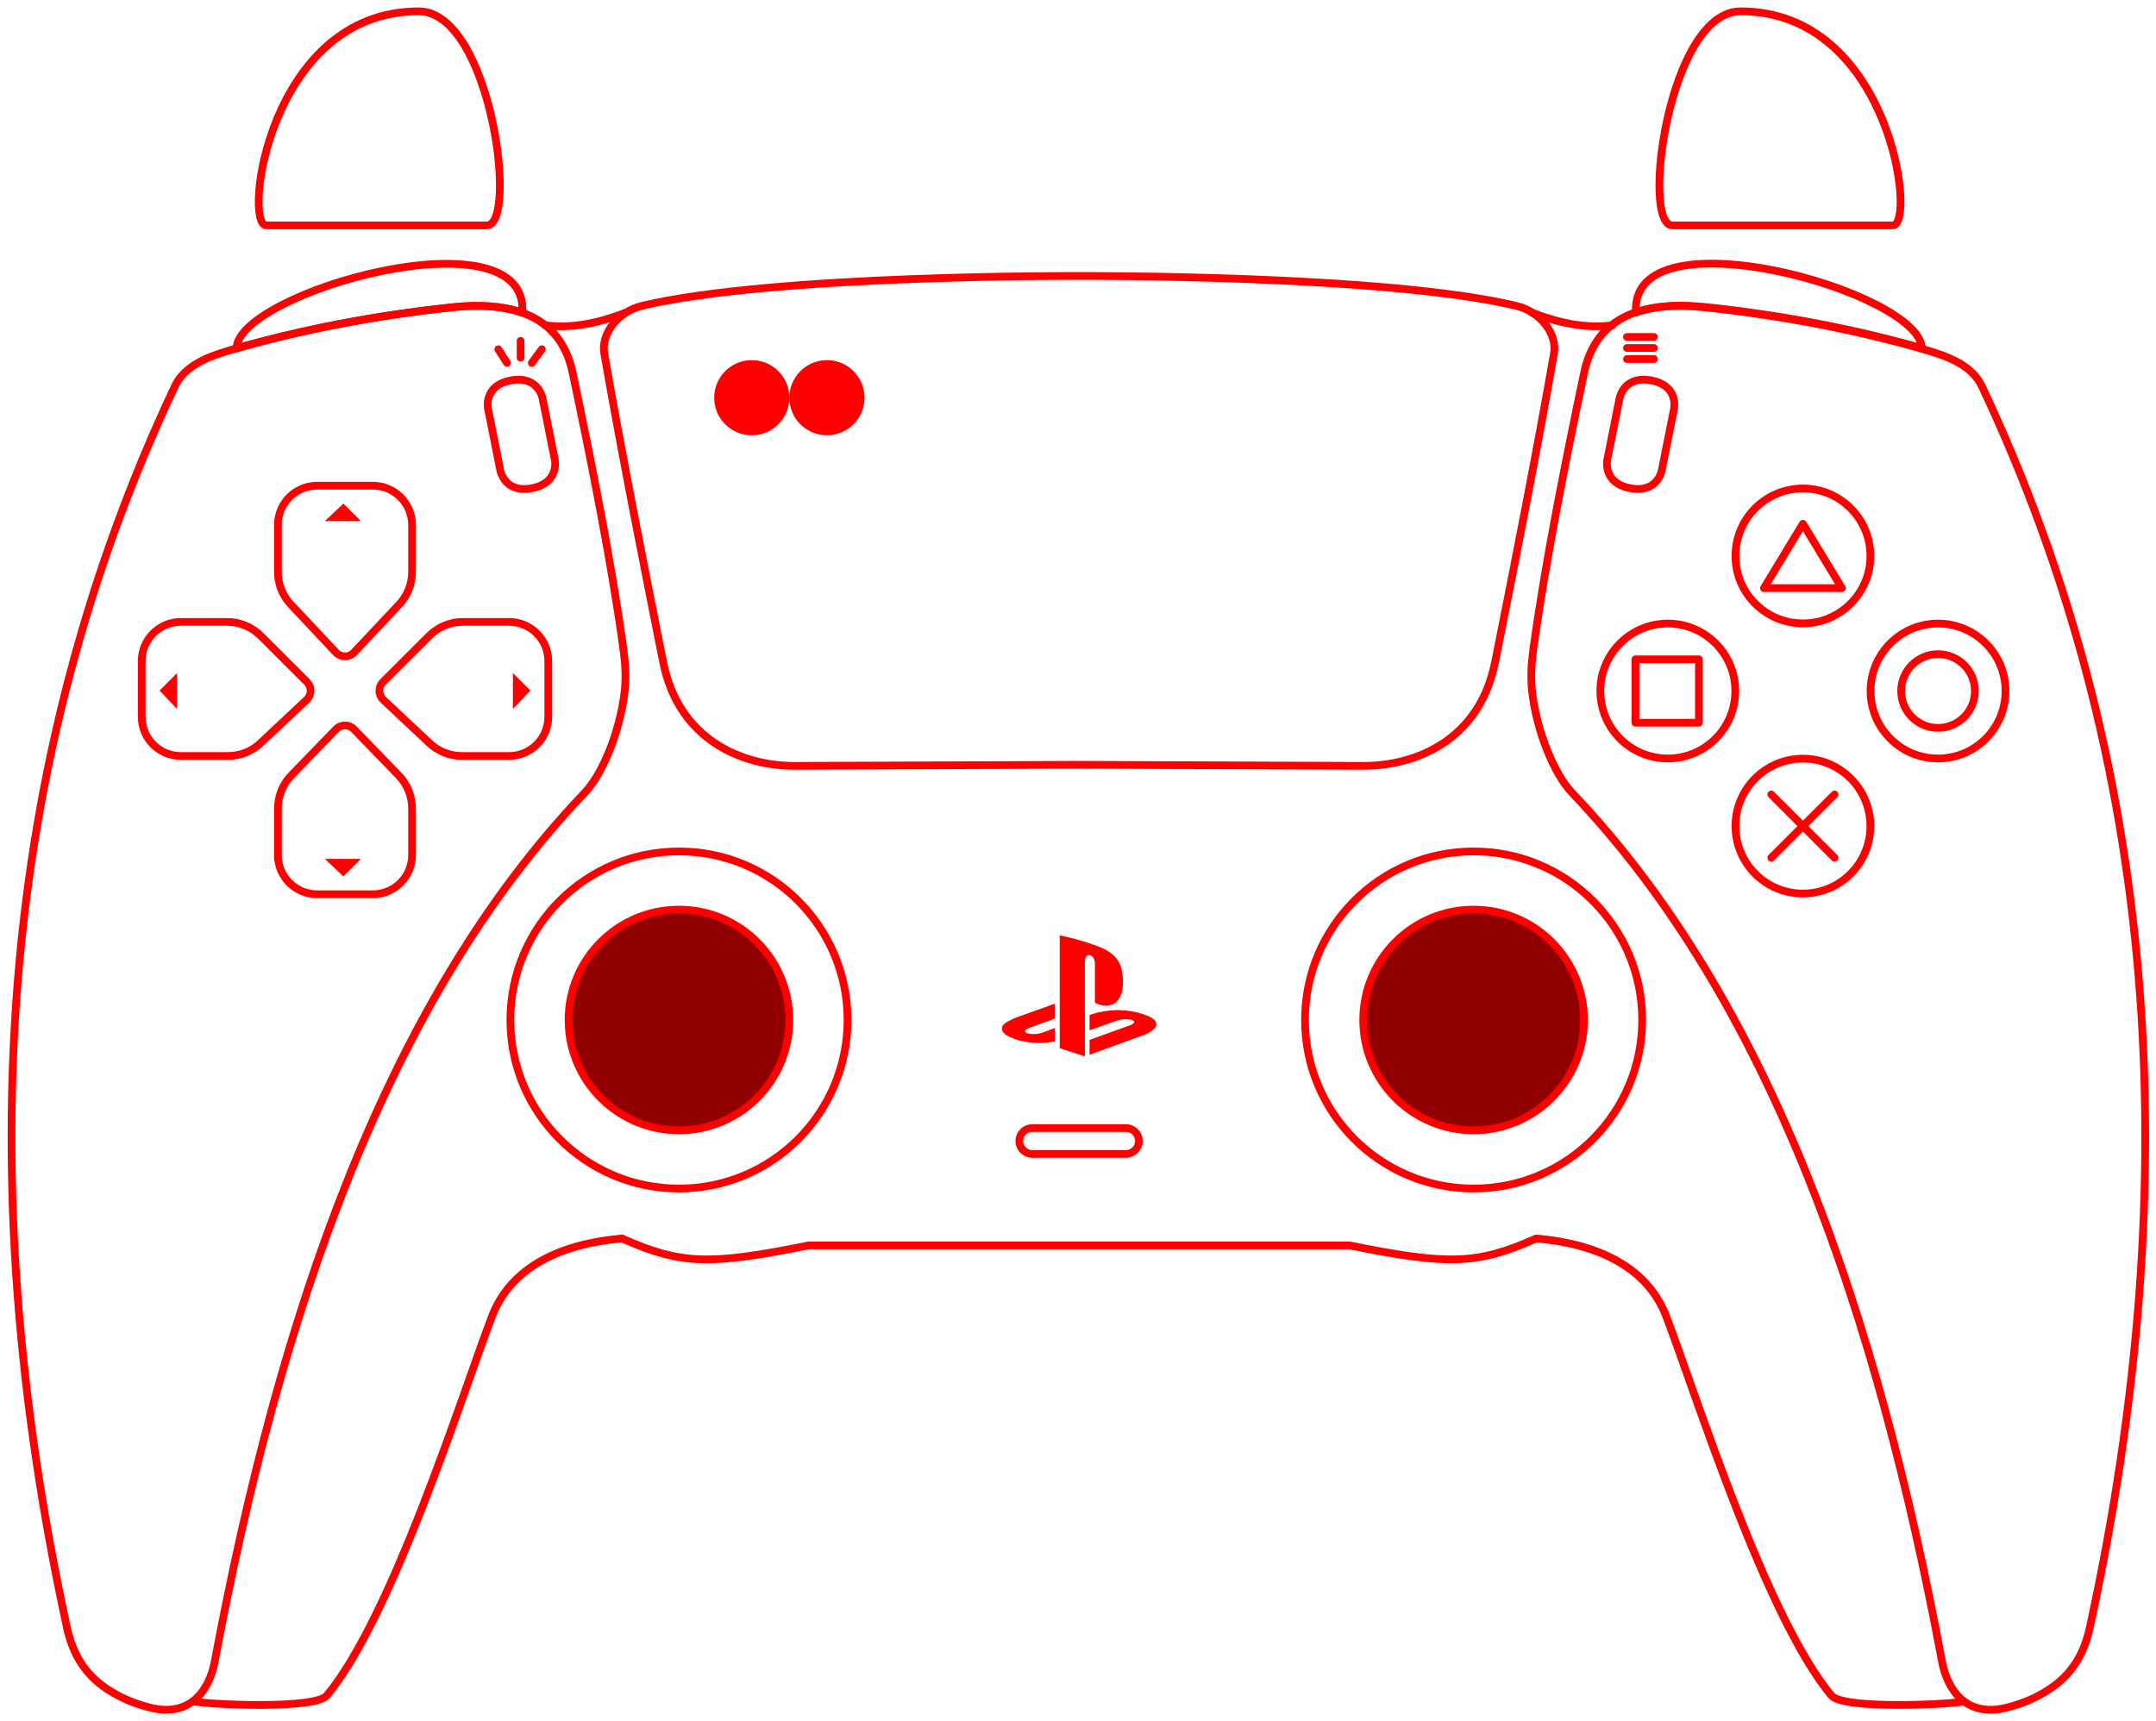 <?xml version="1.0" encoding="UTF-8" standalone="no"?>
<!DOCTYPE svg PUBLIC "-//W3C//DTD SVG 1.1//EN" "http://www.w3.org/Graphics/SVG/1.1/DTD/svg11.dtd">
<svg width="100%" height="100%" viewBox="0 0 1117 892" version="1.1" xmlns="http://www.w3.org/2000/svg" xmlns:xlink="http://www.w3.org/1999/xlink" xml:space="preserve" xmlns:serif="http://www.serif.com/" style="fill-rule:evenodd;clip-rule:evenodd;stroke-linecap:round;stroke-linejoin:round;stroke-miterlimit:1.5;">
    <rect id="画板1" x="0" y="0" width="1116.45" height="891.37" style="fill:none;"/>
    <path d="M917.682,411.683l32.795,32.795m-0,-32.795l-32.795,32.795" style="fill:none;stroke:#f00;stroke-width:4px;"/>
    <rect x="847.313" y="341.648" width="32.865" height="32.865" style="fill:none;stroke:#f00;stroke-width:4px;"/>
    <path d="M934.079,271.403l20.206,33.355l-40.411,-0l20.205,-33.355Z" style="fill:none;stroke:#f00;stroke-width:4px;"/>
    <circle cx="1004.08" cy="358.08" r="19.1" style="fill:none;stroke:#f00;stroke-width:4px;"/>
    <path id="r2" d="M866.471,116.785l114.214,0c12.312,0 -1.248,-110.916 -78.919,-110.916c-37.32,-0 -51.81,110.916 -35.295,110.916Z" style="fill:none;stroke:#f00;stroke-width:4px;"/>
    <path id="l2" d="M252.212,116.785l-114.214,0c-12.312,0 1.248,-110.916 78.919,-110.916c37.32,-0 51.81,110.916 35.295,110.916Z" style="fill:none;stroke:#f00;stroke-width:4px;"/>
    <g id="dpad-up">
        <path d="M213.487,271.996c0,-11.214 -9.091,-20.305 -20.305,-20.305l-28.888,-0c-11.215,-0 -20.306,9.091 -20.306,20.305l0,24.336c0,6.286 2.397,12.335 6.703,16.915c6.856,7.293 17.331,18.436 23.351,24.838c1.218,1.296 2.917,2.031 4.696,2.031c1.778,-0 3.478,-0.735 4.696,-2.031c6.019,-6.402 16.494,-17.545 23.35,-24.838c4.306,-4.58 6.703,-10.629 6.703,-16.915c0,-6.766 0,-16.013 0,-24.336Z" style="fill:none;stroke:#f00;stroke-width:4px;"/>
        <path d="M168.337,270.016l18.658,0l-9.081,-9.08l-9.577,9.08Z" style="fill:#f00;"/>
    </g>
    <g id="dpad-down">
        <path d="M213.487,443.093c0,11.215 -9.091,20.306 -20.305,20.306l-28.888,-0c-11.215,-0 -20.306,-9.091 -20.306,-20.306l0,-24.125c0,-6.412 2.494,-12.572 6.953,-17.178c6.884,-7.11 17.23,-17.796 23.166,-23.927c1.214,-1.254 2.885,-1.962 4.631,-1.962c1.745,0 3.416,0.708 4.63,1.962c5.936,6.131 16.282,16.817 23.166,23.927c4.46,4.606 6.953,10.766 6.953,17.178c0,6.746 0,15.888 0,24.125Z" style="fill:none;stroke:#f00;stroke-width:4px;"/>
        <path d="M168.337,445.073l18.658,0l-9.081,9.08l-9.577,-9.08Z" style="fill:#f00;"/>
    </g>
    <g id="dpad-left">
        <path d="M263.75,322.259c11.215,0 20.306,9.091 20.306,20.306l-0,28.888c-0,11.214 -9.091,20.305 -20.306,20.305l-24.349,0c-6.278,0 -12.32,-2.391 -16.899,-6.687c-7.081,-6.644 -17.749,-16.654 -23.907,-22.433c-1.274,-1.195 -2.008,-2.855 -2.035,-4.601c-0.027,-1.746 0.656,-3.428 1.892,-4.661c6.106,-6.094 16.81,-16.778 23.946,-23.901c4.63,-4.621 10.905,-7.216 17.446,-7.216c6.724,0 15.758,0 23.906,0Z" style="fill:none;stroke:#f00;stroke-width:4px;"/>
        <path d="M265.73,367.409l0,-18.657l9.081,9.08l-9.081,9.577Z" style="fill:#f00;"/>
    </g>
    <g id="dpad-right">
        <path d="M93.725,322.259c-11.214,0 -20.306,9.091 -20.306,20.306l0,28.888c0,11.214 9.092,20.305 20.306,20.305l24.349,0c6.278,0 12.321,-2.391 16.899,-6.687c7.081,-6.644 17.749,-16.654 23.908,-22.433c1.273,-1.195 2.007,-2.855 2.034,-4.601c0.027,-1.746 -0.656,-3.428 -1.891,-4.661c-6.106,-6.094 -16.81,-16.778 -23.947,-23.901c-4.63,-4.621 -10.904,-7.216 -17.446,-7.216c-6.724,0 -15.757,0 -23.906,0Z" style="fill:none;stroke:#f00;stroke-width:4px;"/>
        <path d="M91.745,367.409l0,-18.657l-9.08,9.08l9.08,9.577Z" style="fill:#f00;"/>
    </g>
    <circle id="cross" cx="934.079" cy="428.08" r="34.957" style="fill:none;stroke:#f00;stroke-width:4px;"/>
    <circle id="rect" cx="864.079" cy="358.08" r="34.957" style="fill:none;stroke:#f00;stroke-width:4px;"/>
    <circle id="circle" cx="1004.08" cy="358.08" r="34.957" style="fill:none;stroke:#f00;stroke-width:4px;"/>
    <circle id="triangle" cx="934.079" cy="288.08" r="34.957" style="fill:none;stroke:#f00;stroke-width:4px;"/>
    <path id="border1" d="M100.97,881.749c8.551,1.607 62.356,4.094 68.38,-3.153c33.93,-40.827 69.521,-154.237 85.416,-196.14c9.791,-25.813 35.4,-37.881 67.491,-40.687c30.597,13.569 45.149,13.982 96.708,3.594l280.228,-0c51.559,10.388 66.111,9.975 96.708,-3.594c32.091,2.806 57.701,14.874 67.492,40.687c15.894,41.903 51.486,155.313 85.416,196.14c6.023,7.247 59.828,4.76 68.38,3.153" style="fill:none;stroke:#f00;stroke-width:4px;"/>
    <path id="border2" d="M282.527,168.559c13.841,1.794 27.682,-1.16 41.522,-6.511" style="fill:none;stroke:#f00;stroke-width:4px;"/>
    <path id="mute" d="M590.061,591.266c-0,-3.699 -2.999,-6.698 -6.698,-6.698c-11.914,0 -36.653,0 -48.567,0c-3.7,0 -6.698,2.999 -6.698,6.698c-0,0.001 -0,0.001 -0,0.002c-0,3.699 2.998,6.698 6.698,6.698c11.914,-0 36.653,-0 48.567,-0c3.699,-0 6.698,-2.999 6.698,-6.698c-0,-0.001 -0,-0.001 -0,-0.002Z" style="fill:none;stroke:#f00;stroke-width:4px;"/>
    <path id="border3" d="M835.33,168.559c-13.84,1.794 -27.681,-1.16 -41.522,-6.511" style="fill:none;stroke:#f00;stroke-width:4px;"/>
    <path id="right-hat" d="M820.718,193.129c5.479,-25.983 25.744,-37.755 62.283,-33.901c40.742,4.297 79.814,11.918 115.424,22.309c11.905,3.474 23.486,8.273 28.39,18.67c91.01,192.963 106.846,408.796 55.912,643.084c-2.947,13.555 -9.046,24.221 -21.05,32.104c-5.842,3.836 -12.586,7.06 -21.885,9.445c-21.563,5.529 -31.041,-9.866 -33.637,-23.758c-33.415,-178.821 -88.678,-342.348 -191.662,-450.233c-9.318,-9.761 -18.181,-31.681 -20.635,-51.733c-0.97,-7.926 -0.451,-15.333 0.462,-22.036c6.052,-44.414 16.477,-96.901 26.398,-143.951Z" style="fill:none;stroke:#f00;stroke-width:4px;"/>
    <path id="left-hat" d="M296.668,193.129c-5.479,-25.983 -25.743,-37.755 -62.282,-33.901c-40.742,4.297 -79.814,11.918 -115.424,22.309c-11.905,3.474 -23.487,8.273 -28.39,18.67c-91.01,192.963 -106.846,408.796 -55.913,643.084c2.947,13.555 9.046,24.221 21.05,32.104c5.843,3.836 12.587,7.06 21.886,9.445c21.562,5.529 31.041,-9.866 33.636,-23.758c33.416,-178.821 88.679,-342.348 191.663,-450.233c9.318,-9.761 18.181,-31.681 20.635,-51.733c0.969,-7.926 0.451,-15.333 -0.463,-22.036c-6.051,-44.414 -16.477,-96.901 -26.398,-143.951Z" style="fill:none;stroke:#f00;stroke-width:4px;"/>
    <g>
        <path id="touchpad" d="M559.079,143.015c0,0 158.534,-0.805 226.555,15.497c12.437,2.981 21.237,14.507 19.467,24.644c-8.942,51.221 -20.354,109.033 -30.53,160.023c-8.029,40.224 -40.893,53.816 -68.431,53.692c-27.538,-0.124 -147.061,-0.559 -147.061,-0.559c0,0 -119.522,0.435 -147.06,0.559c-27.538,0.124 -60.403,-13.468 -68.431,-53.692c-10.177,-50.99 -21.589,-108.802 -30.531,-160.023c-1.77,-10.137 7.031,-21.663 19.467,-24.644c68.021,-16.302 226.555,-15.497 226.555,-15.497Z" style="fill:none;stroke:#f00;stroke-width:4px;"/>
        <circle id="t2" cx="389.484" cy="206.091" r="19.473" style="fill:#f00;"/>
        <circle id="t1" cx="428.43" cy="206.091" r="19.473" style="fill:#f00;"/>
    </g>
    <path id="r1" d="M995.675,180.421c-0.736,-29.244 -151.654,-71.59 -148.099,-18.465c9.518,-3.397 21.562,-4.367 36.227,-2.82c39.392,4.154 77.223,11.417 111.872,21.285Z" style="fill:none;stroke:#f00;stroke-width:4px;"/>
    <path id="l1" d="M122.514,180.513c0.736,-29.244 151.654,-71.59 148.099,-18.465c-9.518,-3.397 -21.562,-4.367 -36.227,-2.82c-39.392,4.154 -77.223,11.417 -111.872,21.285Z" style="fill:none;stroke:#f00;stroke-width:4px;"/>
    <path id="options" d="M839.082,206.321l-6.369,31.916c-0,-0 -2.557,11.875 11.724,14.725c14.281,2.849 16.478,-9.098 16.478,-9.098l6.4,-32.075c0,-0 2.559,-11.876 -11.74,-14.645c-14.298,-2.77 -16.493,9.177 -16.493,9.177Z" style="fill:none;stroke:#f00;stroke-width:4px;"/>
    <path id="create" d="M281.064,206.321l6.369,31.916c-0,-0 2.557,11.875 -11.724,14.725c-14.281,2.849 -16.478,-9.098 -16.478,-9.098l-6.4,-32.075c-0,-0 -2.559,-11.876 11.739,-14.645c14.299,-2.77 16.494,9.177 16.494,9.177Z" style="fill:none;stroke:#f00;stroke-width:4px;"/>
    <g id="create-icon">
        <path d="M262.694,188.058l-4.528,-7.079l4.528,7.079Z" style="fill:none;stroke:#f00;stroke-width:4px;"/>
        <path d="M269.717,185.341l-0,-8.725l-0,8.725Z" style="fill:none;stroke:#f00;stroke-width:4px;"/>
        <path d="M275.535,188.058l5.186,-7.079" style="fill:none;stroke:#f00;stroke-width:4px;"/>
    </g>
    <g id="options-icon">
        <path d="M856.893,174.616l-13.987,0l13.987,0Z" style="fill:none;stroke:#f00;stroke-width:4px;"/>
        <path d="M856.893,180.337l-13.987,0l13.987,0Z" style="fill:none;stroke:#f00;stroke-width:4px;"/>
        <path d="M856.893,186.058l-13.987,-0" style="fill:none;stroke:#f00;stroke-width:4px;"/>
    </g>
    <g id="r3group">
        <circle id="r3-border" cx="763.456" cy="528.548" r="87.347" style="fill:none;stroke:#f00;stroke-width:4px;"/>
        <circle id="r3" cx="763.456" cy="528.548" r="57.193" style="fill:#900000;stroke:#f00;stroke-width:4px;"/>
    </g>
    <g id="l3group">
        <circle id="l3-border" cx="351.764" cy="528.548" r="87.347" style="fill:none;stroke:#f00;stroke-width:4px;"/>
        <circle id="l3" cx="351.764" cy="528.548" r="57.193" style="fill:#900000;stroke:#f00;stroke-width:4px;"/>
    </g>
    <path id="ps" d="M525.1,538.049c-6.333,-1.817 -7.382,-5.56 -4.509,-7.734c2.071,-1.361 4.45,-2.545 6.969,-3.436l0.232,-0.072l18.72,-6.713l-0,7.71l-13.419,4.906c-2.351,0.905 -2.751,2.108 -0.798,2.754c0.974,0.248 2.089,0.392 3.239,0.392c1.641,-0 3.212,-0.291 4.666,-0.822l-0.094,0.029l6.462,-2.353l-0,6.915c-0.4,0.099 -0.854,0.147 -1.299,0.243c-2.068,0.363 -4.448,0.571 -6.875,0.571c-4.744,0 -9.3,-0.795 -13.547,-2.257l0.293,0.088l-0.04,-0.221Zm39.449,0.789l20.99,-7.584c2.383,-0.859 2.753,-2.084 0.819,-2.727c-0.968,-0.237 -2.078,-0.373 -3.222,-0.373c-1.66,-0 -3.255,0.288 -4.733,0.813l0.099,-0.029l-14.02,5l0,-7.958l0.801,-0.283c2.801,-0.931 6.093,-1.654 9.489,-2.03l0.221,-0.022c1.249,-0.133 2.695,-0.208 4.16,-0.208c5.007,0 9.809,0.883 14.254,2.505l-0.288,-0.093c6.16,2.003 6.8,4.906 5.252,6.907c-1.491,1.486 -3.294,2.662 -5.303,3.42l-0.104,0.035l-28.484,10.359l-0,-7.654l0.069,-0.078Zm-15.521,-54.146l-0,58.498l13.051,4.204l-0,-49.061c-0,-2.3 1.013,-3.836 2.646,-3.303c2.121,0.601 2.534,2.713 2.534,5.018l0,19.587c8.137,3.978 14.543,-0.008 14.543,-10.508c-0,-10.791 -3.754,-15.585 -14.796,-19.427c-4.762,-1.729 -10.778,-3.452 -16.933,-4.815l-1.037,-0.193l-0.008,0Z" style="fill:#f00;fill-rule:nonzero;"/>
</svg>
